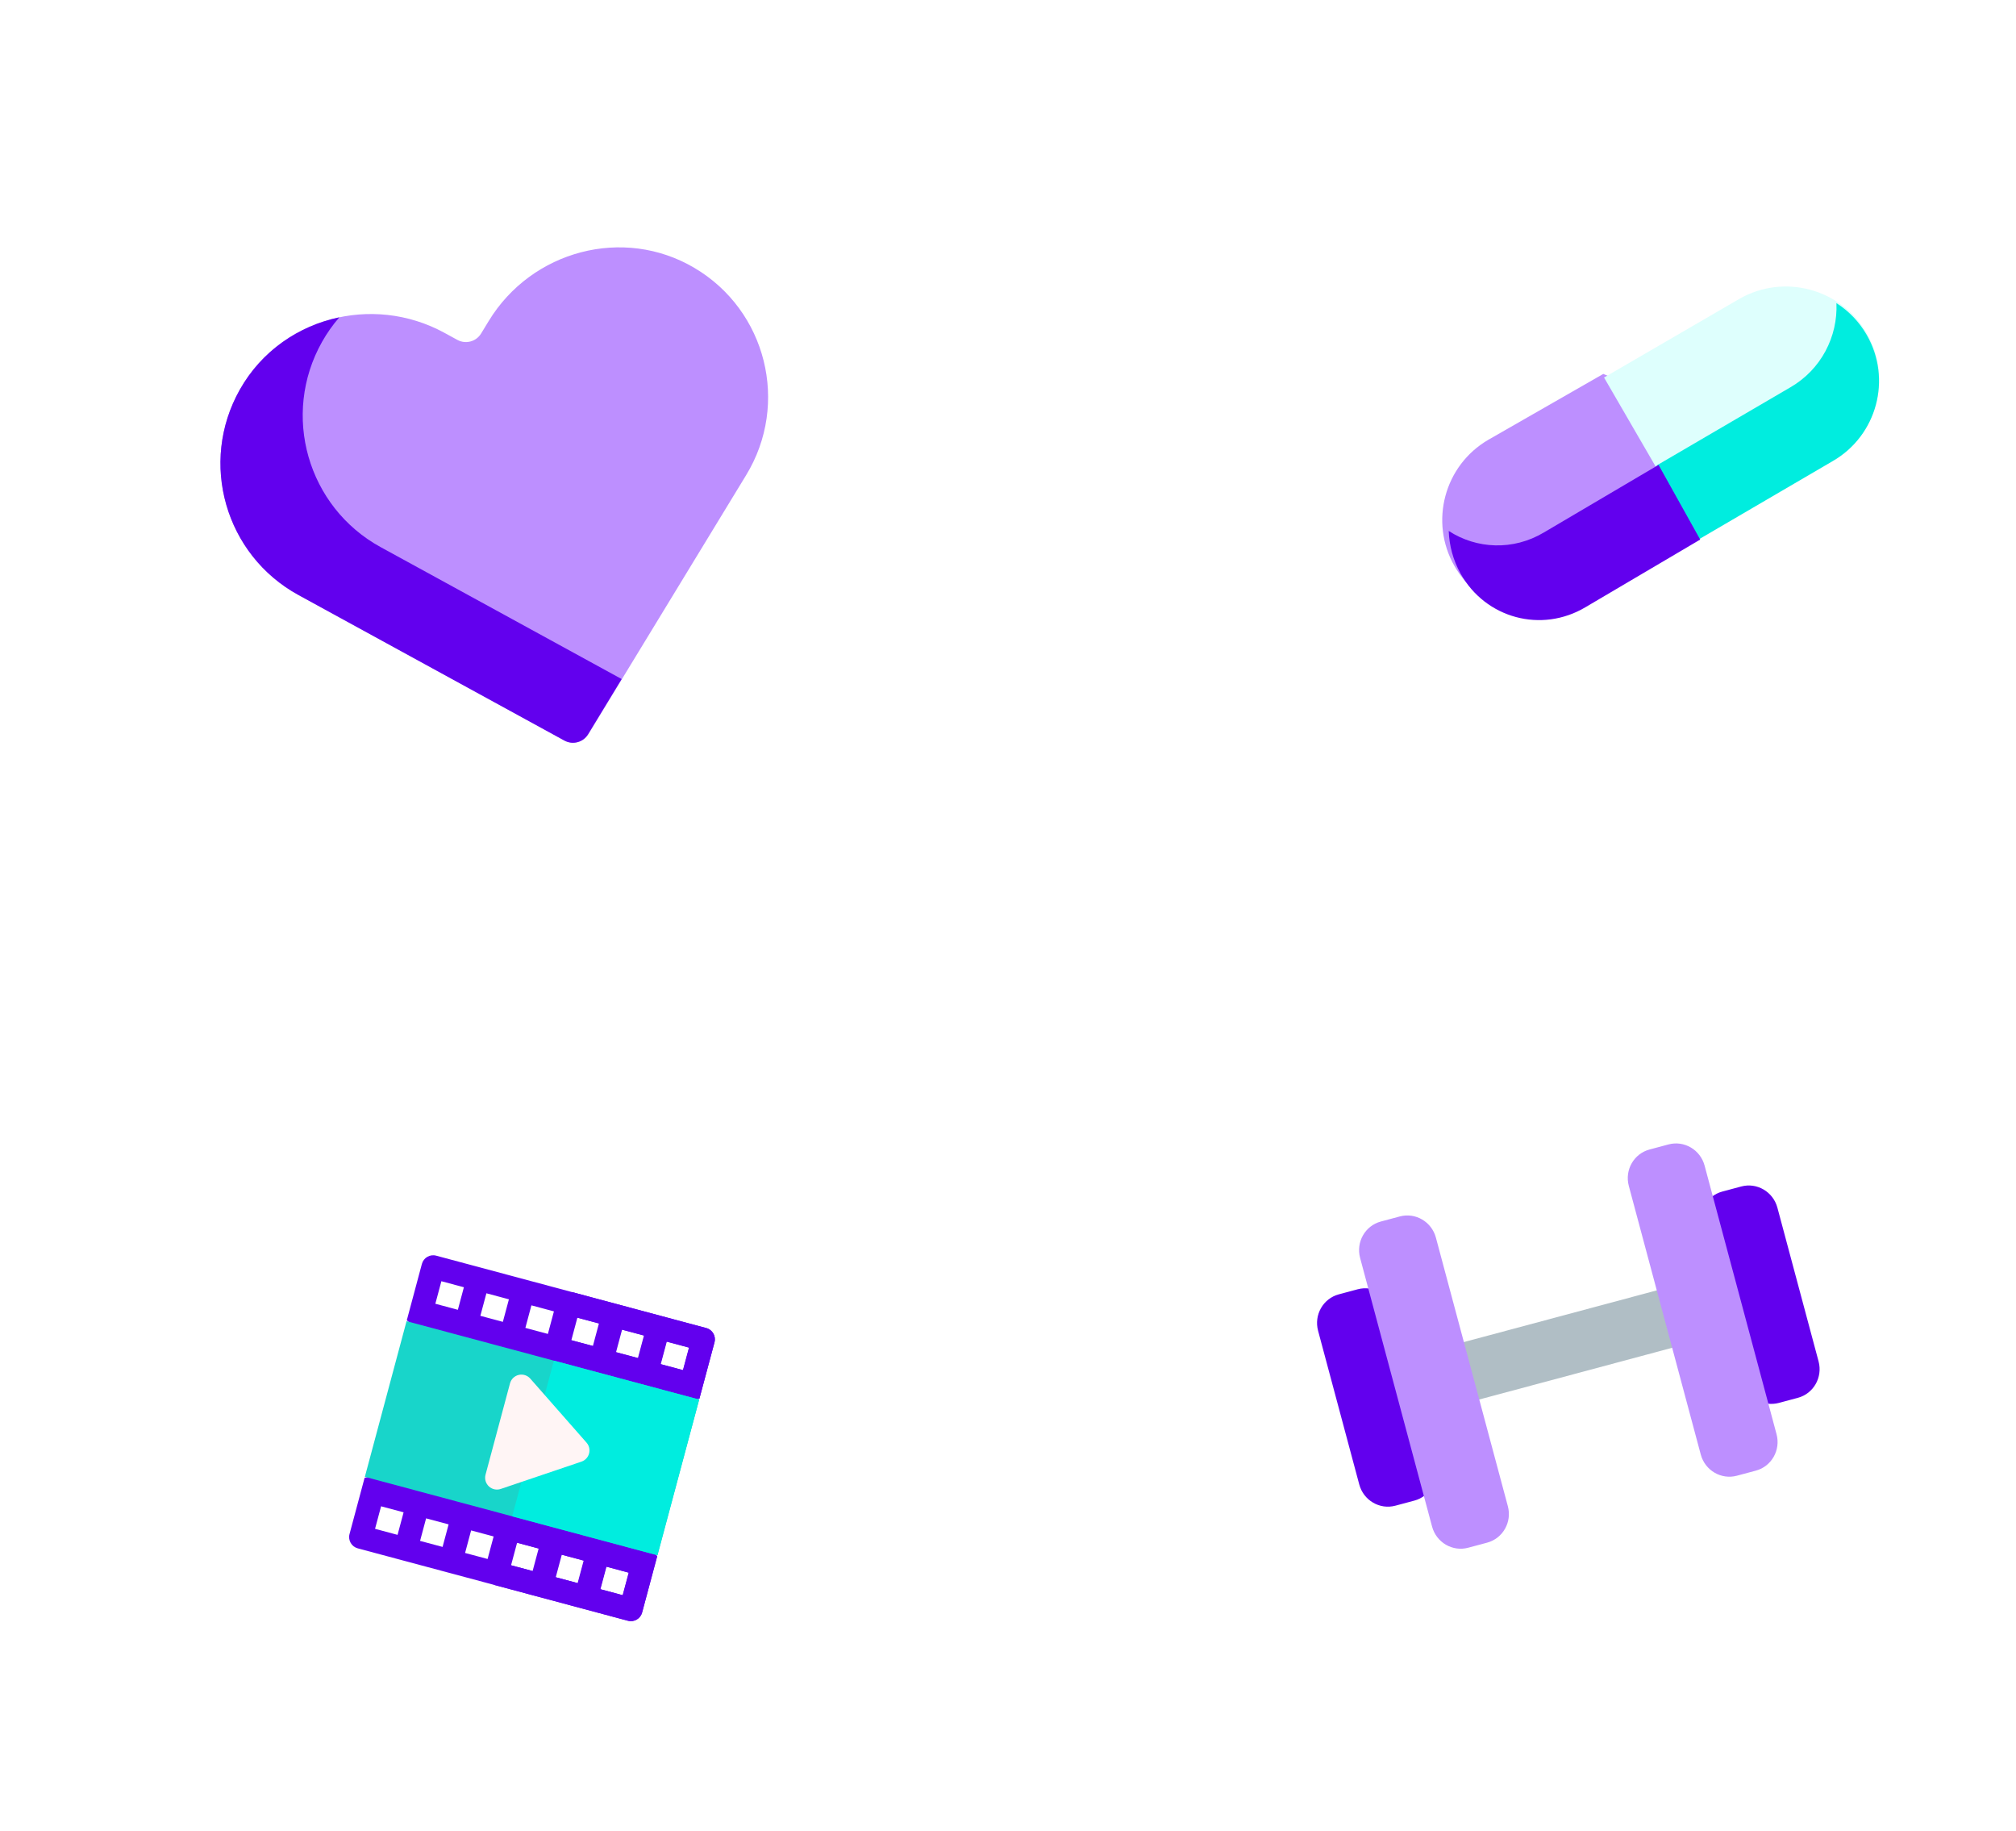 <svg width="272" height="247" viewBox="0 0 272 247" fill="none" xmlns="http://www.w3.org/2000/svg">
<g filter="url(#filter0_d)">
<rect y="29.411" width="113.635" height="113.635" rx="20" transform="rotate(-15 0 29.411)" fill="white"/>
</g>
<path d="M93.686 36.133C84.109 30.476 71.728 33.795 65.941 43.295L64.91 44.988C64.243 46.084 62.832 46.462 61.707 45.846L59.967 44.896C50.206 39.562 37.824 42.878 32.359 52.566C26.807 62.409 30.388 74.857 40.275 80.26C40.979 80.645 68.35 95.601 76.188 99.884C77.313 100.499 78.721 100.122 79.388 99.026C84.035 91.399 100.26 64.761 100.678 64.075C106.539 54.453 103.416 41.882 93.686 36.133Z" fill="#BD8FFF"/>
<path d="M51.368 73.805C41.491 68.399 37.909 55.95 43.453 46.108C44.13 44.906 44.914 43.802 45.786 42.801C40.29 43.946 35.306 47.317 32.351 52.563C26.808 62.405 30.389 74.854 40.267 80.26C40.971 80.645 68.317 95.61 76.147 99.895C77.271 100.511 78.677 100.134 79.344 99.038C80.379 97.337 81.99 94.688 83.873 91.593C73.523 85.929 51.992 74.146 51.368 73.805Z" fill="#6200EE"/>
<g filter="url(#filter1_d)">
<rect x="189.737" y="9.929" width="85.165" height="85.165" rx="20" transform="rotate(15 189.737 9.929)" fill="white"/>
</g>
<path d="M196.249 76.37C192.821 70.403 194.867 62.766 200.82 59.313L216.317 50.436L230.594 56.56L228.734 72.045L213.237 80.921C207.284 84.374 199.678 82.336 196.249 76.37Z" fill="#BD8FFF"/>
<path d="M216.418 50.922L234.658 40.324C240.679 36.863 248.383 38.928 251.867 44.935C255.35 50.942 253.294 58.617 247.273 62.077L229.033 72.676L216.418 50.922Z" fill="#DEFFFD"/>
<path d="M223.51 62.791L241.557 52.245C245.722 49.837 247.97 45.386 247.773 40.888C249.404 41.929 250.818 43.365 251.851 45.158C255.288 51.118 253.245 58.742 247.289 62.185L229.241 72.731L223.51 62.791Z" fill="#00EDDF"/>
<path d="M213.928 81.895C207.988 85.441 200.438 83.418 197.066 77.377C196.052 75.56 195.535 73.586 195.464 71.618C199.213 74.054 204.151 74.3 208.305 71.821L223.77 62.705L229.393 72.78L213.928 81.895Z" fill="#6200EE"/>
<g filter="url(#filter2_d)">
<rect x="42.871" y="144.527" width="81.178" height="80.389" rx="20" transform="rotate(15 42.871 144.527)" fill="white"/>
</g>
<path d="M95.288 179.136L77.068 174.254L58.848 169.372C58.008 169.147 57.147 169.645 56.922 170.485L54.886 178.085L57.515 180.418L74.217 184.893L90.919 189.369L94.363 188.663L96.4 181.063C96.625 180.223 96.128 179.361 95.288 179.136ZM61.774 176.672L58.737 175.858L59.551 172.819L62.588 173.632L61.774 176.672ZM67.847 178.299L64.81 177.486L65.625 174.446L68.662 175.26L67.847 178.299ZM73.921 179.927L70.884 179.113L71.698 176.073L74.735 176.887L73.921 179.927ZM79.994 181.554L76.957 180.741L77.772 177.701L80.809 178.514L79.994 181.554ZM86.068 183.182L83.031 182.368L83.845 179.328L86.882 180.142L86.068 183.182ZM92.141 184.809L89.104 183.995L89.919 180.956L92.956 181.769L92.141 184.809Z" fill="#6200EE"/>
<path d="M94.363 188.663L96.4 181.063C96.625 180.223 96.133 179.363 95.299 179.139L77.208 174.292L74.357 184.931L90.941 189.375L94.363 188.663ZM80.102 181.583L77.087 180.775L77.901 177.736L80.916 178.543L80.102 181.583ZM86.132 183.199L83.117 182.391L83.932 179.351L86.947 180.159L86.132 183.199ZM89.962 180.967L92.977 181.775L92.163 184.815L89.147 184.007L89.962 180.967Z" fill="#6200EE"/>
<path d="M86.043 207.568L69.341 203.093L52.639 198.617L49.195 199.324L47.158 206.923C46.933 207.763 47.43 208.625 48.27 208.85L66.49 213.732L84.71 218.614C85.55 218.839 86.411 218.341 86.636 217.501L88.672 209.902L86.043 207.568ZM53.639 207.031L50.602 206.217L51.417 203.177L54.454 203.991L53.639 207.031ZM59.713 208.658L56.676 207.844L57.49 204.805L60.527 205.618L59.713 208.658ZM65.786 210.285L62.749 209.472L63.564 206.432L66.601 207.246L65.786 210.285ZM71.86 211.913L68.823 211.099L69.638 208.059L72.674 208.873L71.86 211.913ZM77.933 213.54L74.896 212.726L75.711 209.687L78.748 210.5L77.933 213.54ZM84.007 215.168L80.97 214.354L81.784 211.314L84.821 212.128L84.007 215.168Z" fill="#6200EE"/>
<path d="M86.636 217.501L88.672 209.901L86.065 207.573L69.481 203.13L66.63 213.769L84.721 218.617C85.555 218.84 86.411 218.341 86.636 217.501ZM71.968 211.941L68.952 211.133L69.767 208.094L72.782 208.901L71.968 211.941ZM77.998 213.557L74.983 212.749L75.797 209.709L78.812 210.517L77.998 213.557ZM84.028 215.173L81.013 214.365L81.828 211.325L84.843 212.133L84.028 215.173Z" fill="#6200EE"/>
<path d="M74.592 183.494L54.853 178.205L49.227 199.203L68.966 204.492L88.705 209.781L94.331 188.783L74.592 183.494Z" fill="#18D5CA"/>
<path d="M74.732 183.531L94.331 188.782L88.705 209.781L69.106 204.53L74.732 183.531Z" fill="#00EDDF"/>
<path d="M79.136 194.591L73.375 188.036L71.547 185.956C71.162 185.516 70.56 185.322 69.987 185.455C69.415 185.589 68.962 186.027 68.81 186.595L65.509 198.915C65.356 199.483 65.529 200.089 65.959 200.491C66.381 200.888 66.997 201.028 67.56 200.838L70.183 199.95L78.449 197.154C78.955 196.983 79.341 196.57 79.478 196.056C79.616 195.542 79.488 194.992 79.136 194.591Z" fill="#FFF5F5"/>
<g filter="url(#filter3_d)">
<rect x="156.662" y="150.126" width="89.838" height="89.838" rx="20" transform="rotate(-15 156.662 150.126)" fill="white"/>
</g>
<path d="M196.319 181.345L224.723 173.734C225.436 173.543 226.169 173.966 226.36 174.679L227.743 179.843C227.934 180.556 227.511 181.289 226.798 181.48L198.395 189.091C197.682 189.282 196.949 188.859 196.758 188.146L195.374 182.982C195.183 182.269 195.606 181.536 196.319 181.345Z" fill="#B0BEC5"/>
<path d="M180.63 174.589L183.186 173.904C185.304 173.337 187.487 174.617 188.062 176.764L193.618 197.496C194.193 199.643 192.942 201.843 190.825 202.411L188.268 203.096C186.151 203.663 183.968 202.383 183.392 200.236L177.837 179.504C177.262 177.357 178.512 175.157 180.63 174.589Z" fill="#6200EE"/>
<path d="M186.301 164.767L188.857 164.083C190.975 163.515 193.157 164.793 193.732 166.937L203.441 203.172C204.015 205.316 202.764 207.514 200.647 208.082L198.09 208.767C195.973 209.334 193.79 208.056 193.216 205.912L183.507 169.677C182.932 167.533 184.183 165.335 186.301 164.767Z" fill="#BD8FFF"/>
<path d="M232.376 160.724L234.932 160.039C237.05 159.472 239.233 160.752 239.808 162.899L245.363 183.631C245.938 185.778 244.688 187.978 242.57 188.546L240.014 189.231C237.896 189.798 235.713 188.518 235.138 186.371L229.583 165.639C229.008 163.492 230.258 161.292 232.376 160.724Z" fill="#6200EE"/>
<path d="M222.554 155.053L225.11 154.368C227.228 153.801 229.41 155.079 229.985 157.223L239.694 193.458C240.268 195.602 239.017 197.8 236.9 198.368L234.343 199.053C232.226 199.62 230.043 198.342 229.469 196.198L219.76 159.963C219.185 157.819 220.436 155.621 222.554 155.053Z" fill="#BD8FFF"/>
<defs>
<filter id="filter0_d" x="0.49" y="4.49" width="138.194" height="138.194" filterUnits="userSpaceOnUse" color-interpolation-filters="sRGB">
<feFlood flood-opacity="0" result="BackgroundImageFix"/>
<feColorMatrix in="SourceAlpha" type="matrix" values="0 0 0 0 0 0 0 0 0 0 0 0 0 0 0 0 0 0 127 0"/>
<feOffset dy="4"/>
<feGaussianBlur stdDeviation="2"/>
<feColorMatrix type="matrix" values="0 0 0 0 0 0 0 0 0 0 0 0 0 0 0 0 0 0 0.25 0"/>
<feBlend mode="normal" in2="BackgroundImageFix" result="effect1_dropShadow"/>
<feBlend mode="normal" in="SourceGraphic" in2="effect1_dropShadow" result="shape"/>
</filter>
<filter id="filter1_d" x="168.185" y="14.419" width="103.325" height="103.325" filterUnits="userSpaceOnUse" color-interpolation-filters="sRGB">
<feFlood flood-opacity="0" result="BackgroundImageFix"/>
<feColorMatrix in="SourceAlpha" type="matrix" values="0 0 0 0 0 0 0 0 0 0 0 0 0 0 0 0 0 0 127 0"/>
<feOffset dy="4"/>
<feGaussianBlur stdDeviation="2"/>
<feColorMatrix type="matrix" values="0 0 0 0 0 0 0 0 0 0 0 0 0 0 0 0 0 0 0.25 0"/>
<feBlend mode="normal" in2="BackgroundImageFix" result="effect1_dropShadow"/>
<feBlend mode="normal" in="SourceGraphic" in2="effect1_dropShadow" result="shape"/>
</filter>
<filter id="filter2_d" x="22.555" y="149.017" width="98.238" height="97.681" filterUnits="userSpaceOnUse" color-interpolation-filters="sRGB">
<feFlood flood-opacity="0" result="BackgroundImageFix"/>
<feColorMatrix in="SourceAlpha" type="matrix" values="0 0 0 0 0 0 0 0 0 0 0 0 0 0 0 0 0 0 127 0"/>
<feOffset dy="4"/>
<feGaussianBlur stdDeviation="2"/>
<feColorMatrix type="matrix" values="0 0 0 0 0 0 0 0 0 0 0 0 0 0 0 0 0 0 0.25 0"/>
<feBlend mode="normal" in2="BackgroundImageFix" result="effect1_dropShadow"/>
<feBlend mode="normal" in="SourceGraphic" in2="effect1_dropShadow" result="shape"/>
</filter>
<filter id="filter3_d" x="157.152" y="131.365" width="109.049" height="109.049" filterUnits="userSpaceOnUse" color-interpolation-filters="sRGB">
<feFlood flood-opacity="0" result="BackgroundImageFix"/>
<feColorMatrix in="SourceAlpha" type="matrix" values="0 0 0 0 0 0 0 0 0 0 0 0 0 0 0 0 0 0 127 0"/>
<feOffset dy="4"/>
<feGaussianBlur stdDeviation="2"/>
<feColorMatrix type="matrix" values="0 0 0 0 0 0 0 0 0 0 0 0 0 0 0 0 0 0 0.25 0"/>
<feBlend mode="normal" in2="BackgroundImageFix" result="effect1_dropShadow"/>
<feBlend mode="normal" in="SourceGraphic" in2="effect1_dropShadow" result="shape"/>
</filter>
</defs>
</svg>
